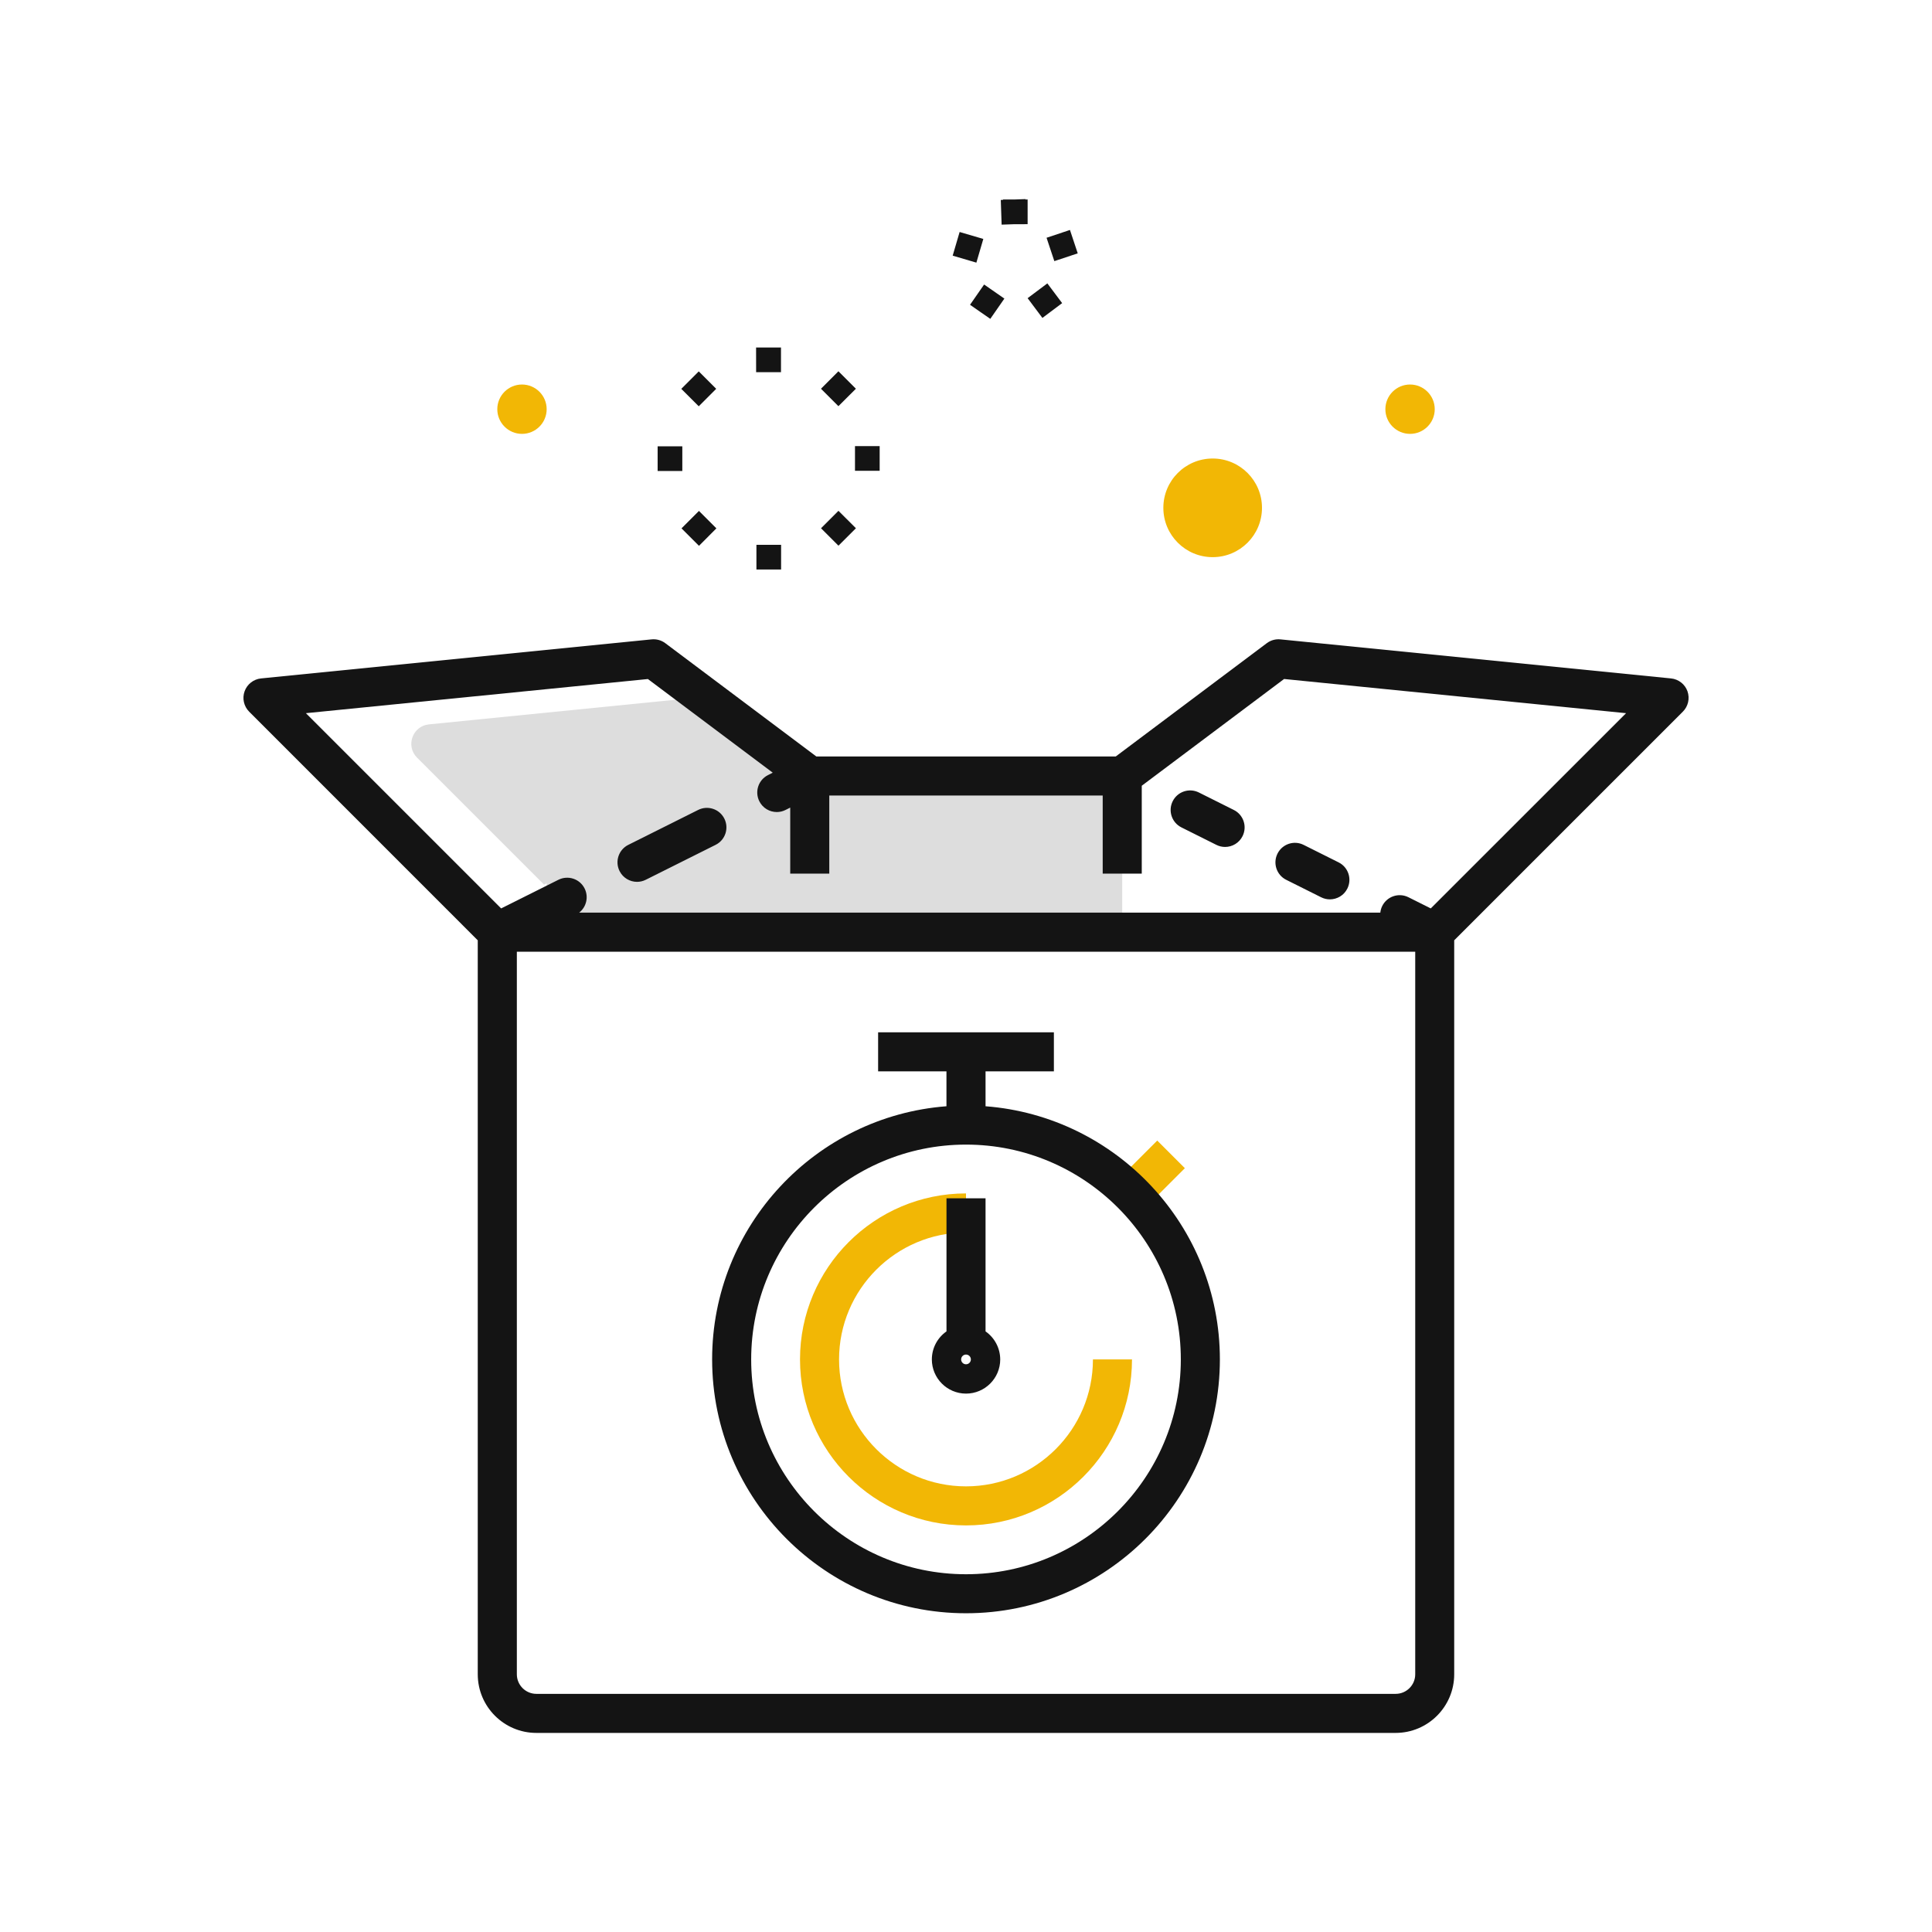 <?xml version="1.0" encoding="utf-8"?>
<!-- Generator: Adobe Illustrator 24.3.0, SVG Export Plug-In . SVG Version: 6.00 Build 0)  -->
<svg version="1.1" id="Layer_1" xmlns="http://www.w3.org/2000/svg" xmlns:xlink="http://www.w3.org/1999/xlink" x="0px" y="0px"
	 viewBox="0 0 512 512" style="enable-background:new 0 0 512 512;" xml:space="preserve">
<style type="text/css">
	.st0{fill:#F2B705;}
	.st1{fill:#DDDDDD;}
	.st2{fill:#141414;}
	.st3{display:none;}
	.st4{display:inline;fill:#DDDDDD;}
	.st5{display:inline;fill:#141414;}
	.st6{display:inline;fill:#F2B705;}
</style>
<g>
	<g id="BANDIRMA_TESLIM">
		<path class="st0" d="M314,309.58l-9.12,9.12l-7.32-7.32l9.12-9.12L314,309.58z M256,393.9c-18.55,0-33.64-15.09-33.64-33.64
			c0-18.55,15.09-33.64,33.64-33.64v-10.35c-24.26,0-43.99,19.73-43.99,43.99c0,24.26,19.73,43.99,43.99,43.99
			s43.99-19.73,43.99-43.99h-10.35C289.64,378.81,274.55,393.9,256,393.9z"/>
		<path class="st1" d="M297.4,203.87v43.17H144.86v-12.94l-0.68,0.34l-33.66-33.66c-3.09-3.09-1.2-8.37,3.14-8.81l66.9-6.69
			l24.78,18.58H297.4z"/>
		<path class="st2" d="M329.29,221.59c-0.91,1.81-2.73,2.86-4.63,2.86c-0.78,0-1.57-0.18-2.31-0.55l-9.26-4.63
			c-2.56-1.28-3.59-4.39-2.31-6.94c1.28-2.56,4.39-3.59,6.94-2.31l9.26,4.63C329.53,215.92,330.57,219.03,329.29,221.59z
			 M338.55,226.22c-1.28,2.56-0.24,5.67,2.31,6.94l9.26,4.63c0.74,0.37,1.53,0.55,2.31,0.55c1.9,0,3.73-1.05,4.63-2.86
			c1.28-2.56,0.24-5.67-2.31-6.94l-9.26-4.63C342.94,222.62,339.83,223.66,338.55,226.22z M445.97,188.6l-60.59,60.59v194.52
			c0,8.56-6.96,15.53-15.53,15.53H142.14c-8.56,0-15.53-6.96-15.53-15.53V249.19L66.03,188.6c-1.41-1.41-1.89-3.52-1.21-5.4
			c0.67-1.88,2.37-3.21,4.36-3.41l103.51-10.35c1.29-0.13,2.58,0.23,3.62,1.01l40.02,30.02h79.36l40.02-30.02
			c1.04-0.78,2.33-1.14,3.62-1.01l103.51,10.35c1.99,0.2,3.69,1.53,4.36,3.41C447.86,185.08,447.39,187.19,445.97,188.6z
			 M375.03,252.22H136.97v191.49c0,2.85,2.32,5.18,5.18,5.18h227.72c2.85,0,5.18-2.32,5.18-5.18V252.22z M430.93,189l-90.63-9.06
			l-37.72,28.29v23.29h-10.35v-20.7h-72.46v20.7h-10.35v-17.5l-1.25,0.63c-0.74,0.37-1.53,0.55-2.31,0.55
			c-1.9,0-3.73-1.05-4.63-2.86c-1.28-2.56-0.24-5.67,2.31-6.94l1.25-0.63l-33.09-24.82L81.07,189l51.74,51.74l15.18-7.59
			c2.56-1.28,5.67-0.24,6.94,2.31c1.12,2.24,0.46,4.91-1.45,6.4h212.32c0.06-0.6,0.23-1.2,0.51-1.77c1.28-2.56,4.39-3.59,6.94-2.31
			l5.92,2.96L430.93,189z M185.02,214.64l-18.52,9.26c-2.56,1.28-3.59,4.39-2.31,6.94c0.91,1.81,2.73,2.86,4.63,2.86
			c0.78,0,1.57-0.18,2.31-0.55l18.52-9.26c2.56-1.28,3.59-4.39,2.31-6.94C190.69,214.4,187.58,213.36,185.02,214.64z"/>
		<path class="st2" d="M207,150.93h-6.54v-6.54h6.54L207,150.93z M185.24,144.65l-4.63-4.63l4.62-4.62l4.62,4.62L185.24,144.65z
			 M222.2,144.61l-4.62-4.62l4.62-4.62l4.63,4.62L222.2,144.61z M174.28,124.82v-6.54h6.54v6.54L174.28,124.82z M233.12,124.77
			h-6.54v-6.54l6.54-0.01V124.77z M185.18,107.67l-4.63-4.62l4.63-4.63l4.62,4.62L185.18,107.67z M222.19,107.64l-4.62-4.62
			l4.62-4.63l4.63,4.63L222.19,107.64z M206.98,98.63h-6.6l-0.01-6.54h6.6V98.63z M259.75,82.64l-2.68-1.87l3.73-5.37l5.37,3.73
			l-3.73,5.37C259.75,82.64,262.44,84.5,259.75,82.64z M272.33,79.02l5.23-3.92l3.92,5.23l-5.23,3.92
			C272.33,79.02,276.26,84.25,272.33,79.02z M252.47,67.75l1.84-6.27l6.28,1.84l-1.84,6.28C252.47,67.75,258.74,69.59,252.47,67.75z
			 M278.38,66.11l-1.03-3.1l6.2-2.07l1.03,3.1l0,0l1.03,3.1l-6.2,2.06C278.38,66.11,279.42,69.21,278.38,66.11z M265.22,52.99
			l0.58-0.02v-0.1h2.98l2.97-0.11l0,0.11h0.58v6.54l-3.62,0.01l-3.27,0.11C265.22,52.99,265.45,59.53,265.22,52.99z"/>
		<path class="st0" d="M321.37,121.51c7.22,0,13.07,5.85,13.07,13.07s-5.85,13.07-13.07,13.07s-13.07-5.85-13.07-13.07
			S314.15,121.51,321.37,121.51z M131.79,108.44c0,3.61,2.93,6.54,6.54,6.54c3.61,0,6.54-2.93,6.54-6.54s-2.93-6.54-6.54-6.54
			C134.72,101.9,131.79,104.83,131.79,108.44z M367.14,108.44c0,3.61,2.93,6.54,6.54,6.54c3.61,0,6.54-2.93,6.54-6.54
			s-2.93-6.54-6.54-6.54C370.06,101.9,367.14,104.83,367.14,108.44z"/>
		<path class="st2" d="M261.18,293.17v-9.25h18.11v-10.35h-46.58v10.35h18.11v9.25c-34.69,2.65-62.1,31.73-62.1,67.08
			c0,37.1,30.18,67.28,67.28,67.28s67.28-30.18,67.28-67.28C323.28,324.9,295.87,295.83,261.18,293.17z M256,417.19
			c-31.39,0-56.93-25.54-56.93-56.93s25.54-56.93,56.93-56.93s56.93,25.54,56.93,56.93S287.39,417.19,256,417.19z M261.18,352.83
			v-35.27h-10.35v35.27c-2.34,1.64-3.88,4.36-3.88,7.43c0,4.99,4.06,9.06,9.06,9.06c4.99,0,9.06-4.06,9.06-9.06
			C265.06,357.19,263.52,354.47,261.18,352.83z M256,361.55c-0.71,0-1.29-0.58-1.29-1.29c0-0.71,0.58-1.29,1.29-1.29
			c0.71,0,1.29,0.58,1.29,1.29C257.29,360.97,256.71,361.55,256,361.55z"/>
	</g>
	<g id="GEL-AL" class="st3">
		<path class="st4" d="M297.4,209.05v43.17H144.86v-12.94l-0.68,0.34l-33.66-33.66c-3.09-3.09-1.2-8.37,3.14-8.81l66.9-6.69
			l24.78,18.58H297.4z"/>
		<path class="st5" d="M326.98,219.82l18.52,9.26c2.56,1.28,3.59,4.39,2.31,6.94c-0.91,1.81-2.73,2.86-4.63,2.86
			c-0.78,0-1.57-0.18-2.31-0.55l-18.52-9.26c-2.56-1.28-3.59-4.39-2.31-6.94C321.31,219.57,324.42,218.54,326.98,219.82z
			 M445.97,193.77l-60.59,60.59v184.17c0,8.56-6.96,15.53-15.53,15.53H142.14c-8.56,0-15.53-6.96-15.53-15.53V254.36l-60.59-60.59
			c-1.41-1.41-1.89-3.52-1.21-5.4c0.67-1.88,2.37-3.21,4.36-3.41l103.51-10.35c1.29-0.13,2.58,0.23,3.62,1.01l40.02,30.02h79.36
			l40.02-30.02c1.04-0.78,2.33-1.14,3.62-1.01l103.51,10.35c1.99,0.2,3.69,1.53,4.36,3.41
			C447.86,190.26,447.39,192.36,445.97,193.77z M375.03,257.39H136.97v181.14c0,2.85,2.32,5.18,5.18,5.18h227.72
			c2.85,0,5.18-2.32,5.18-5.18V257.39z M430.93,194.18l-90.63-9.06l-33.09,24.82l1.25,0.63c2.56,1.28,3.59,4.39,2.31,6.94
			c-0.91,1.81-2.73,2.86-4.63,2.86c-0.78,0-1.57-0.18-2.31-0.55l-1.25-0.63v17.5h-10.35v-20.7h-72.46v20.7h-10.35v-17.5l-1.25,0.63
			c-0.74,0.37-1.53,0.55-2.31,0.55c-1.9,0-3.73-1.05-4.63-2.86c-1.28-2.56-0.24-5.67,2.31-6.94l1.25-0.63l-33.09-24.82l-90.63,9.06
			l51.74,51.74l15.18-7.59c2.56-1.28,5.67-0.24,6.94,2.31c1.12,2.24,0.46,4.91-1.45,6.4h205.03c-1.91-1.48-2.57-4.15-1.45-6.4
			c1.28-2.56,4.39-3.59,6.94-2.31l15.18,7.59L430.93,194.18z M185.02,219.82l-18.52,9.26c-2.56,1.28-3.59,4.39-2.31,6.94
			c0.91,1.81,2.73,2.86,4.63,2.86c0.78,0,1.57-0.18,2.31-0.55l18.52-9.26c2.56-1.28,3.59-4.39,2.31-6.94
			C190.69,219.57,187.58,218.54,185.02,219.82z"/>
		<path class="st5" d="M207,156.1h-6.54v-6.54h6.54L207,156.1z M185.24,149.82l-4.63-4.63l4.62-4.62l4.62,4.62L185.24,149.82z
			 M222.2,149.79l-4.62-4.62l4.62-4.62l4.63,4.62L222.2,149.79z M174.28,130v-6.54h6.54v6.54L174.28,130z M233.12,129.95h-6.54
			v-6.54l6.54-0.01V129.95z M185.18,112.85l-4.63-4.62l4.63-4.63l4.62,4.62L185.18,112.85z M222.19,112.82l-4.62-4.62l4.62-4.63
			l4.63,4.63L222.19,112.82z M206.98,103.8h-6.6l-0.01-6.54h6.6V103.8z M259.75,87.81l-2.68-1.87l3.73-5.37l5.37,3.73l-3.73,5.37
			C259.75,87.81,262.43,89.68,259.75,87.81z M272.34,84.2l5.23-3.92l3.92,5.23l-5.23,3.92C272.34,84.2,276.26,89.43,272.34,84.2z
			 M252.47,72.92l1.84-6.27l6.27,1.84l-1.84,6.28C252.47,72.92,258.74,74.76,252.47,72.92z M278.38,71.29l-1.03-3.1l6.2-2.07
			l2.06,6.2l-6.2,2.06C278.38,71.29,279.41,74.39,278.38,71.29z M265.23,58.17l0.58-0.02v-0.1h2.99l2.96-0.1l0,0.1h0.58v6.54
			l-3.62,0.01l0,0l-3.27,0.11C265.23,58.17,265.46,64.7,265.23,58.17z"/>
		<path class="st6" d="M321.37,126.68c7.22,0,13.07,5.85,13.07,13.07s-5.85,13.07-13.07,13.07c-7.22,0-13.07-5.85-13.07-13.07
			S314.15,126.68,321.37,126.68z M131.79,113.61c0,3.61,2.93,6.54,6.54,6.54c3.61,0,6.54-2.93,6.54-6.54s-2.93-6.54-6.54-6.54
			C134.72,107.07,131.79,110,131.79,113.61z M367.14,113.61c0,3.61,2.93,6.54,6.54,6.54c3.61,0,6.54-2.93,6.54-6.54
			s-2.93-6.54-6.54-6.54C370.06,107.07,367.14,110,367.14,113.61z"/>
		<path class="st6" d="M338.81,337.4h-4.38h-96.09v-29.09c0-9.74,7.93-17.67,17.67-17.67c9.74,0,17.67,7.93,17.67,17.67v17.13h10.35
			v-17.13c0-15.45-12.57-28.02-28.02-28.02s-28.02,12.57-28.02,28.02v29.09h-50.41h-4.38c-2.86,0-5.18,2.32-5.18,5.18
			c0,2.86,2.32,5.18,5.18,5.18h7.62l16.7,53.4c3.68,11.76,14.42,19.66,26.74,19.66h63.5c12.32,0,23.07-7.9,26.74-19.66l16.7-53.4
			h7.62c2.86,0,5.18-2.32,5.18-5.18C343.98,339.72,341.67,337.4,338.81,337.4z M304.61,398.06c-2.32,7.41-9.09,12.4-16.86,12.4
			h-63.5c-7.77,0-14.54-4.98-16.86-12.4l-15.73-50.31h128.69L304.61,398.06z M250.82,385.96v-18.28c0-2.86,2.32-5.18,5.18-5.18
			c2.86,0,5.18,2.32,5.18,5.18v18.28c0,2.86-2.32,5.18-5.18,5.18C253.14,391.14,250.82,388.82,250.82,385.96z M233.16,362.51
			c2.86,0,5.18,2.32,5.18,5.18v18.28c0,2.86-2.32,5.18-5.18,5.18c-2.86,0-5.18-2.32-5.18-5.18v-18.28
			C227.98,364.83,230.3,362.51,233.16,362.51z M273.67,385.96v-18.28c0-2.86,2.32-5.18,5.18-5.18c2.86,0,5.18,2.32,5.18,5.18v18.28
			c0,2.86-2.32,5.18-5.18,5.18C275.98,391.14,273.67,388.82,273.67,385.96z"/>
	</g>
	<g id="ONLINE_SIPARIS" class="st3">
		<path class="st4" d="M297.4,209.05v43.17H144.86v-12.94l-0.68,0.34l-33.66-33.66c-3.09-3.09-1.2-8.37,3.14-8.81l66.9-6.69
			l24.78,18.58H297.4z"/>
		<path class="st5" d="M326.98,219.82l18.52,9.26c2.56,1.28,3.59,4.39,2.31,6.94c-0.91,1.81-2.73,2.86-4.63,2.86
			c-0.78,0-1.57-0.18-2.31-0.55l-18.52-9.26c-2.56-1.28-3.59-4.39-2.31-6.94C321.31,219.58,324.42,218.54,326.98,219.82z
			 M445.97,193.78l-60.59,60.59v184.17c0,8.56-6.96,15.53-15.53,15.53H142.14c-8.56,0-15.53-6.96-15.53-15.53V254.36l-60.59-60.59
			c-1.41-1.41-1.89-3.52-1.21-5.4c0.67-1.88,2.37-3.21,4.36-3.41l103.51-10.35c1.29-0.13,2.58,0.23,3.62,1.01l40.02,30.02h79.36
			l40.02-30.02c1.04-0.78,2.33-1.14,3.62-1.01l103.51,10.35c1.99,0.2,3.69,1.53,4.36,3.41
			C447.86,190.26,447.39,192.36,445.97,193.78z M375.03,257.4H136.97v181.14c0,2.85,2.32,5.18,5.18,5.18h227.72
			c2.85,0,5.18-2.32,5.18-5.18V257.4z M430.93,194.18l-90.63-9.06l-33.09,24.82l1.25,0.63c2.56,1.28,3.59,4.39,2.31,6.94
			c-0.91,1.81-2.73,2.86-4.63,2.86c-0.78,0-1.57-0.18-2.31-0.55l-1.25-0.63v17.5h-10.35v-20.7h-72.46v20.7h-10.35v-17.5l-1.25,0.63
			c-0.74,0.37-1.53,0.55-2.31,0.55c-1.9,0-3.73-1.05-4.63-2.86c-1.28-2.56-0.24-5.67,2.31-6.94l1.25-0.63l-33.09-24.82l-90.63,9.06
			l51.74,51.74l15.18-7.59c2.56-1.28,5.67-0.24,6.94,2.31c1.12,2.24,0.46,4.91-1.45,6.4h205.03c-1.91-1.48-2.57-4.15-1.45-6.4
			c1.28-2.56,4.39-3.59,6.94-2.31l15.18,7.59L430.93,194.18z M185.02,219.82l-18.52,9.26c-2.56,1.28-3.59,4.39-2.31,6.94
			c0.91,1.81,2.73,2.86,4.63,2.86c0.78,0,1.57-0.18,2.31-0.55l18.52-9.26c2.56-1.28,3.59-4.39,2.31-6.94
			C190.69,219.58,187.58,218.54,185.02,219.82z"/>
		<path class="st5" d="M207,156.1h-6.54v-6.54h6.54L207,156.1z M185.24,149.83l-4.63-4.63l4.62-4.62l4.62,4.62L185.24,149.83z
			 M222.2,149.79l-4.62-4.62l4.62-4.62l4.63,4.62L222.2,149.79z M174.28,130v-6.54h6.54v6.54L174.28,130z M233.12,129.95h-6.54
			v-6.54l6.54-0.01V129.95z M185.18,112.85l-4.63-4.62l4.63-4.63l4.62,4.62L185.18,112.85z M222.19,112.82l-4.62-4.62l4.62-4.63
			l4.63,4.63L222.19,112.82z M206.98,103.81h-6.6l-0.01-6.54h6.6V103.81z M259.75,87.81l-2.68-1.87l3.73-5.37l5.37,3.73l-3.73,5.37
			C259.75,87.81,262.44,89.68,259.75,87.81z M272.34,84.2l5.23-3.92l3.92,5.23l-5.23,3.92C272.34,84.2,276.26,89.43,272.34,84.2z
			 M252.47,72.92l1.84-6.27l6.28,1.84l-1.84,6.28C252.47,72.92,258.74,74.76,252.47,72.92z M278.38,71.29l-1.03-3.1l6.2-2.06
			l2.06,6.2l-6.2,2.06C278.38,71.29,279.41,74.39,278.38,71.29z M265.22,58.17l0.58-0.02v-0.1h2.97l2.98-0.11l0,0.11h0.58v6.54
			l-3.62,0.01l-3.26,0.11C265.22,58.17,265.46,64.7,265.22,58.17z"/>
		<path class="st6" d="M321.37,126.69c7.22,0,13.07,5.85,13.07,13.07c0,7.22-5.85,13.07-13.07,13.07c-7.22,0-13.07-5.85-13.07-13.07
			C308.3,132.54,314.15,126.69,321.37,126.69z M131.79,113.61c0,3.61,2.93,6.54,6.54,6.54c3.61,0,6.54-2.93,6.54-6.54
			s-2.93-6.54-6.54-6.54C134.72,107.07,131.79,110,131.79,113.61z M367.14,113.61c0,3.61,2.93,6.54,6.54,6.54
			c3.61,0,6.54-2.93,6.54-6.54s-2.93-6.54-6.54-6.54C370.06,107.07,367.14,110,367.14,113.61z"/>
		<path class="st5" d="M288.71,373.94c-0.21,0-0.42,0-0.63,0h-2.9c-1.65,0-3.19,0.78-4.17,2.11c-0.68,0.93-1.48,1.8-2.39,2.61l0,0
			l-2.82-16.39c9.45-9.15,14.89-21.79,14.89-35.21v-18.1h-10.35v18.1c0,7.97-2.44,15.6-6.82,21.96c-2.41,3.5-5.41,6.61-8.91,9.2
			c-0.49,0.36-1,0.71-1.51,1.06c-0.84,0.56-1.81,0.85-2.82,0.85h-8.54c-1.01,0-1.98-0.29-2.82-0.85c-0.61-0.41-1.21-0.83-1.8-1.28
			c-3.51-2.64-6.5-5.81-8.89-9.37c-4.22-6.28-6.56-13.76-6.56-21.58V315.2c-1.36,0.13-2.54,0.28-3.58,0.46
			c-0.57,0.09-1.09,0.2-1.59,0.31c-1.25,0.27-2.33,0.57-3.38,0.88l-0.79,0.23c-0.34,0.1-0.67,0.2-1.01,0.3v9.67
			c0,0.35,0,0.69,0.01,1.04c0.27,12.9,5.56,25.01,14.59,33.9l-2.83,16.4c-0.79-0.73-1.49-1.52-2.1-2.34
			c-0.98-1.33-2.52-2.11-4.17-2.11h-2.9c-0.21,0-0.42,0-0.62,0c-29.05,0.26-52.68,24.44-52.68,53.91h10.35
			c0-16.17,8.77-30.36,21.73-37.88v40.2h10.35v-44.49c3.31-0.88,6.78-1.36,10.34-1.39c0.17,0,0.35,0,0.52,0h0.46
			c2.46,2.7,5.57,4.99,9.16,6.81c0,0,0,0,0.01,0.01c0,0,0,0,0,0c0.65,0.54,1.44,0.92,2.32,1.08c0,0,0,0,0,0
			c5.81,2.49,12.7,3.85,20.12,3.85c7.71,0,14.84-1.47,20.79-4.14c0.01,0,0.02-0.01,0.03-0.01c0.09-0.04,0.18-0.08,0.27-0.12
			c4.18-1.92,7.76-4.44,10.53-7.48h0.46c0.17,0,0.35,0,0.53,0c3.56,0.03,7.03,0.51,10.34,1.39v44.49h10.35v-40.2
			c12.95,7.51,21.73,21.71,21.73,37.88h10.35C341.38,398.38,317.75,374.2,288.71,373.94z M242.67,383.74l2.54-14.7
			c2.03,0.95,4.25,1.45,6.52,1.45h8.54c2.16,0,4.27-0.45,6.22-1.31l2.53,14.66c-3.85,1.2-8.27,1.85-13.02,1.85
			C251.12,385.69,246.59,385.01,242.67,383.74z M262.7,414.65h20.72V425H262.7V414.65z"/>
		<path class="st6" d="M293.18,310.86l-0.62-3.6c-0.01-0.47-0.08-0.93-0.22-1.39c-0.02-0.05-0.03-0.1-0.05-0.16l-2.41-13.87
			c-1.46-8.39-8.06-15.1-16.42-16.69l-4.48-0.85c-1.35-0.26-2.71-0.47-4.06-0.65l0,0l-2.4-2.4c-0.97-0.97-2.29-1.52-3.66-1.52h-5.7
			c-1.37,0-2.69,0.55-3.66,1.52l-2.4,2.4c-1.36,0.17-2.71,0.39-4.07,0.65l-4.48,0.85c-8.36,1.59-14.96,8.3-16.42,16.68l-2.17,12.45
			l-12.08,8.46c-0.88,0.62-1.55,1.49-1.91,2.51c-1.24,3.47-0.56,7.23,1.79,10.06c2.35,2.82,5.92,4.16,9.55,3.57
			c1.55-0.25,2.86-0.52,4.01-0.79c1.54-0.37,2.79-0.74,3.96-1.09c0.41-0.12,0.81-0.24,1.21-0.36c1.48-0.42,2.99-0.79,5.18-1.04
			c1.99-0.23,4.55-0.37,8.16-0.37c0.89,0,1.72,0.01,2.5,0.03c4.74,0.09,7.57,0.47,9.97,0.99c1.18,0.25,2.26,0.54,3.41,0.85
			c1.12,0.3,2.31,0.62,3.69,0.94c1.23,0.28,2.61,0.57,4.23,0.83c0.71,0.11,1.82,0.25,3.21,0.25c0.95,0,2.03-0.06,3.2-0.23
			c3.08-0.45,6.76-1.64,10.29-4.44c1.45-1.15,2.88-2.57,4.22-4.32c0.04-0.05,0.07-0.09,0.1-0.13l0.86-1.19l1.45-2.01
			c1.27,0.28,2.6,0.07,3.73-0.59c0.22-0.13,0.42-0.27,0.62-0.43C292.79,314.61,293.5,312.72,293.18,310.86z M279.67,293.61l1.06,6.1
			c-8.04-2.23-16.29-3.35-24.55-3.37c0.35-4.7,1.15-8.16,1.93-10.55c0.3-0.92,0.6-1.68,0.87-2.29c2.69,0.14,5.38,0.46,8.05,0.97
			l0.79,0.15l3.69,0.7C275.67,286.11,278.95,289.44,279.67,293.61z M232.33,293.61c0.72-4.17,4-7.5,8.16-8.29l3.69-0.7l0.79-0.15
			c0.96-0.18,1.91-0.34,2.88-0.48c-0.16,0.57-0.32,1.17-0.48,1.8c-0.73,3-1.34,6.67-1.59,11.12c-4.88,0.54-9.73,1.47-14.51,2.8
			L232.33,293.61z M276.3,313.9c-4.07,5.25-9.05,5.08-11.01,4.77c-2.9-0.47-4.93-1.02-6.88-1.54c-4.25-1.15-8.26-2.23-18.58-2.23
			c-3.36,0-6,0.12-8.16,0.31c-1.36,0.13-2.54,0.28-3.58,0.46c-0.57,0.09-1.09,0.2-1.59,0.31c-1.25,0.27-2.33,0.57-3.38,0.88
			l-0.79,0.23c-0.34,0.1-0.67,0.2-1.01,0.3c-0.96,0.28-1.96,0.55-3.17,0.82l3-2.1l0.17-0.12l5.18-3.62l0.58-0.4
			c1.52-0.57,3.06-1.1,4.6-1.58c1.72-0.53,3.46-1.01,5.2-1.43c12.59-3.01,25.68-3.01,38.27,0c1.32,0.32,2.64,0.67,3.96,1.05
			l-2.37,3.3L276.3,313.9z"/>
	</g>
</g>
</svg>
